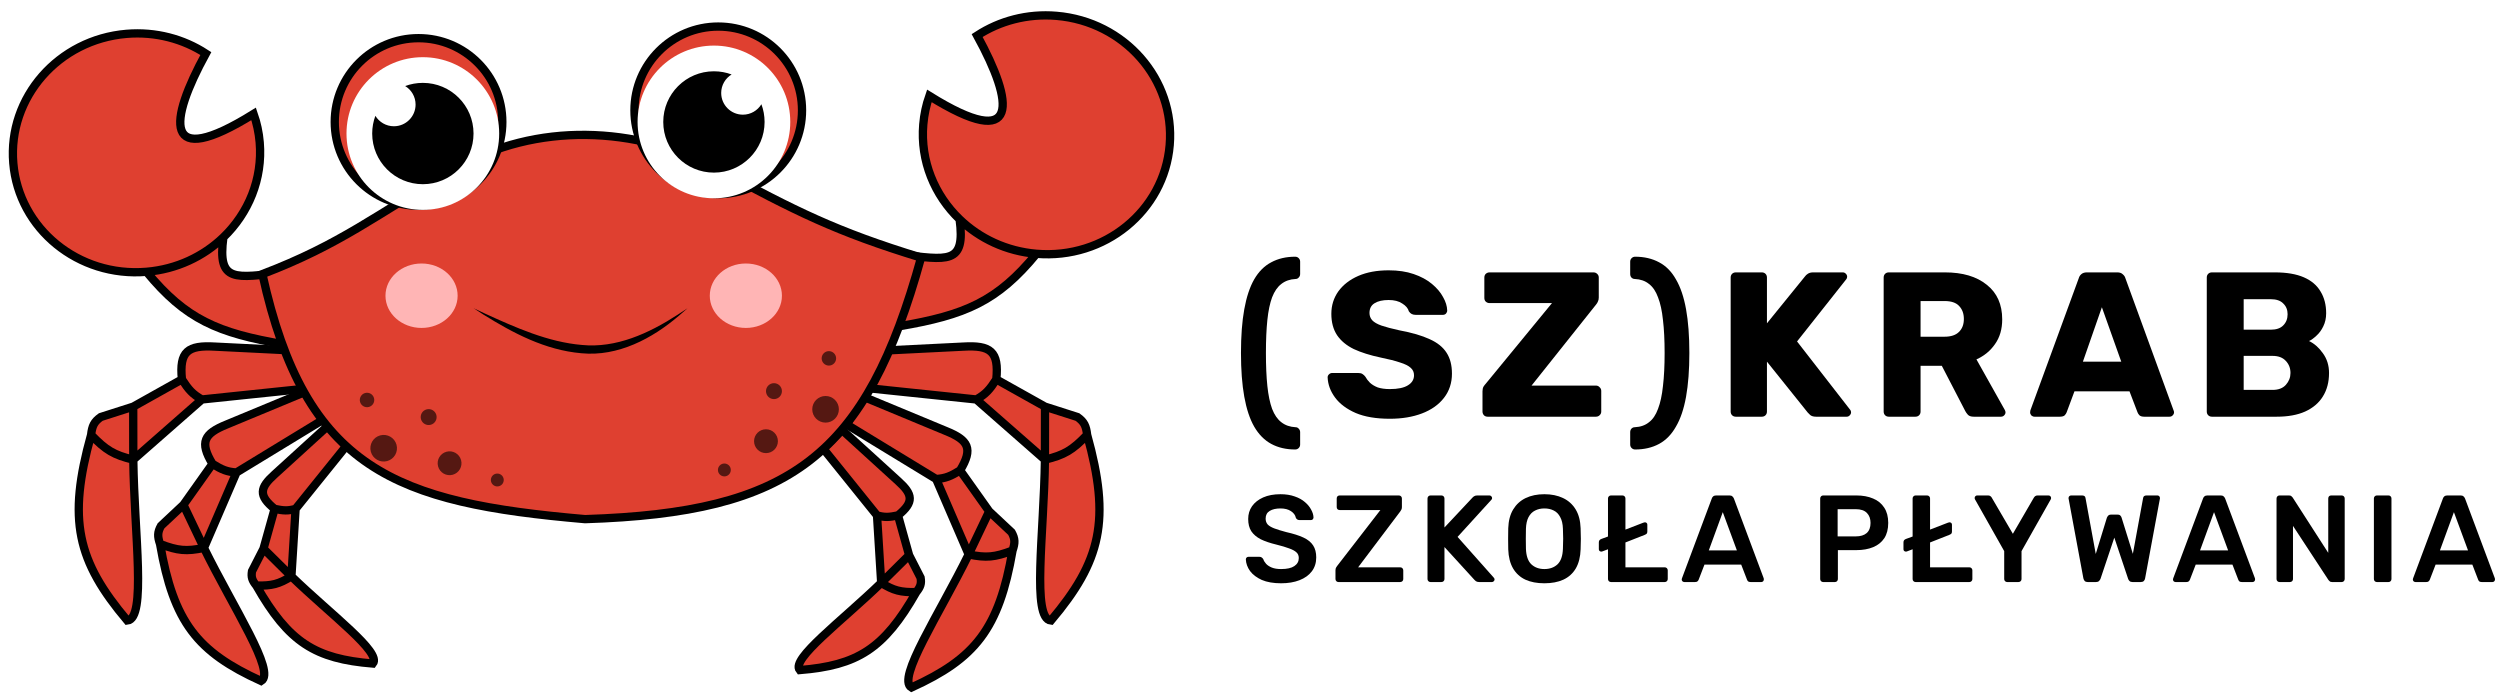<svg width="301" height="84" viewBox="0 0 301 84" fill="none" xmlns="http://www.w3.org/2000/svg">
<path d="M155.942 54.118C154.849 54.118 153.889 53.894 153.062 53.448C152.235 53.001 151.548 52.306 151.002 51.362C150.472 50.436 150.075 49.236 149.81 47.763C149.545 46.29 149.413 44.536 149.413 42.501C149.413 40.449 149.545 38.694 149.81 37.238C150.075 35.765 150.472 34.566 151.002 33.639C151.548 32.696 152.235 32.009 153.062 31.578C153.889 31.132 154.849 30.908 155.942 30.908C156.107 30.908 156.248 30.966 156.364 31.082C156.479 31.198 156.537 31.338 156.537 31.504V32.993C156.537 33.159 156.479 33.3 156.364 33.415C156.264 33.531 156.14 33.589 155.991 33.589C155.313 33.622 154.742 33.821 154.278 34.185C153.815 34.532 153.443 35.07 153.161 35.798C152.897 36.51 152.706 37.42 152.59 38.529C152.475 39.638 152.417 40.962 152.417 42.501C152.417 44.04 152.475 45.364 152.59 46.472C152.706 47.581 152.897 48.499 153.161 49.228C153.443 49.956 153.815 50.494 154.278 50.841C154.742 51.205 155.313 51.404 155.991 51.437C156.14 51.437 156.264 51.495 156.364 51.611C156.479 51.727 156.537 51.867 156.537 52.033V53.522C156.537 53.688 156.479 53.828 156.364 53.944C156.248 54.06 156.107 54.118 155.942 54.118Z" fill="black"/>
<path d="M167.343 50.419C165.689 50.419 164.315 50.188 163.223 49.724C162.131 49.244 161.303 48.624 160.741 47.862C160.178 47.101 159.88 46.29 159.847 45.43C159.847 45.297 159.897 45.181 159.996 45.082C160.112 44.966 160.244 44.908 160.393 44.908H163.521C163.752 44.908 163.926 44.95 164.042 45.032C164.174 45.115 164.29 45.223 164.389 45.355C164.522 45.603 164.704 45.843 164.936 46.075C165.184 46.307 165.498 46.497 165.879 46.646C166.276 46.778 166.764 46.845 167.343 46.845C168.303 46.845 169.023 46.696 169.503 46.398C169.999 46.1 170.248 45.694 170.248 45.181C170.248 44.817 170.115 44.52 169.851 44.288C169.586 44.04 169.155 43.825 168.56 43.642C167.981 43.444 167.203 43.245 166.226 43.047C164.969 42.782 163.893 42.443 162.999 42.029C162.122 41.599 161.452 41.044 160.989 40.366C160.525 39.671 160.294 38.81 160.294 37.784C160.294 36.775 160.575 35.873 161.138 35.078C161.717 34.284 162.519 33.664 163.545 33.217C164.572 32.77 165.788 32.547 167.194 32.547C168.336 32.547 169.338 32.696 170.198 32.993C171.075 33.291 171.812 33.688 172.407 34.185C173.003 34.681 173.45 35.211 173.748 35.773C174.062 36.32 174.228 36.858 174.244 37.387C174.244 37.519 174.195 37.644 174.095 37.759C173.996 37.859 173.872 37.908 173.723 37.908H170.446C170.264 37.908 170.107 37.875 169.975 37.809C169.842 37.743 169.726 37.635 169.627 37.486C169.528 37.122 169.263 36.808 168.833 36.543C168.419 36.262 167.873 36.121 167.194 36.121C166.466 36.121 165.895 36.253 165.482 36.518C165.085 36.767 164.886 37.155 164.886 37.685C164.886 38.016 164.994 38.306 165.209 38.554C165.44 38.802 165.813 39.017 166.326 39.199C166.855 39.381 167.575 39.572 168.485 39.77C169.991 40.051 171.208 40.407 172.134 40.837C173.061 41.251 173.739 41.797 174.17 42.476C174.6 43.138 174.815 43.973 174.815 44.983C174.815 46.108 174.492 47.085 173.847 47.912C173.218 48.723 172.341 49.343 171.216 49.774C170.09 50.204 168.8 50.419 167.343 50.419Z" fill="black"/>
<path d="M179.112 50.171C178.93 50.171 178.781 50.113 178.665 49.997C178.55 49.865 178.492 49.716 178.492 49.55V47.118C178.492 46.886 178.533 46.696 178.616 46.547C178.715 46.398 178.798 46.29 178.864 46.224L186.857 36.493H179.336C179.17 36.493 179.021 36.435 178.889 36.32C178.773 36.204 178.715 36.055 178.715 35.873V33.415C178.715 33.233 178.773 33.084 178.889 32.968C179.021 32.853 179.17 32.795 179.336 32.795H191.846C192.028 32.795 192.177 32.853 192.293 32.968C192.426 33.084 192.492 33.233 192.492 33.415V35.823C192.492 36.005 192.459 36.162 192.392 36.295C192.343 36.427 192.268 36.551 192.169 36.667L184.4 46.423H192.144C192.326 46.423 192.475 46.489 192.591 46.621C192.723 46.737 192.79 46.886 192.79 47.068V49.55C192.79 49.732 192.723 49.881 192.591 49.997C192.475 50.113 192.326 50.171 192.144 50.171H179.112Z" fill="black"/>
<path d="M196.87 54.118C196.705 54.118 196.564 54.06 196.448 53.944C196.332 53.828 196.275 53.688 196.275 53.522V52.033C196.275 51.867 196.324 51.727 196.424 51.611C196.539 51.495 196.672 51.437 196.821 51.437C197.516 51.404 198.087 51.205 198.533 50.841C198.997 50.494 199.361 49.956 199.626 49.228C199.907 48.499 200.106 47.581 200.221 46.472C200.354 45.364 200.42 44.04 200.42 42.501C200.42 40.962 200.354 39.638 200.221 38.529C200.106 37.42 199.907 36.51 199.626 35.798C199.361 35.07 198.997 34.532 198.533 34.185C198.087 33.821 197.516 33.622 196.821 33.589C196.672 33.589 196.539 33.531 196.424 33.415C196.324 33.3 196.275 33.159 196.275 32.993V31.504C196.275 31.338 196.332 31.198 196.448 31.082C196.564 30.966 196.705 30.908 196.87 30.908C197.963 30.908 198.922 31.132 199.75 31.578C200.577 32.009 201.256 32.696 201.785 33.639C202.331 34.566 202.737 35.765 203.002 37.238C203.266 38.694 203.399 40.449 203.399 42.501C203.399 44.536 203.266 46.29 203.002 47.763C202.737 49.236 202.331 50.436 201.785 51.362C201.256 52.306 200.577 53.001 199.75 53.448C198.922 53.894 197.963 54.118 196.87 54.118Z" fill="black"/>
<path d="M208.992 50.171C208.81 50.171 208.661 50.113 208.545 49.997C208.429 49.881 208.372 49.732 208.372 49.55V33.415C208.372 33.233 208.429 33.084 208.545 32.968C208.661 32.853 208.81 32.795 208.992 32.795H212.12C212.302 32.795 212.451 32.853 212.567 32.968C212.682 33.084 212.74 33.233 212.74 33.415V38.926L217.333 33.266C217.399 33.167 217.506 33.068 217.655 32.968C217.821 32.853 218.036 32.795 218.301 32.795H221.875C222.024 32.795 222.148 32.853 222.248 32.968C222.347 33.068 222.396 33.184 222.396 33.316C222.396 33.432 222.363 33.531 222.297 33.614L216.365 41.111L222.769 49.352C222.835 49.418 222.868 49.517 222.868 49.65C222.868 49.782 222.81 49.906 222.694 50.022C222.595 50.121 222.479 50.171 222.347 50.171H218.648C218.35 50.171 218.119 50.105 217.953 49.972C217.804 49.84 217.705 49.741 217.655 49.675L212.74 43.543V49.55C212.74 49.732 212.682 49.881 212.567 49.997C212.451 50.113 212.302 50.171 212.12 50.171H208.992Z" fill="black"/>
<path d="M227.413 50.171C227.231 50.171 227.082 50.113 226.967 49.997C226.851 49.881 226.793 49.732 226.793 49.55V33.415C226.793 33.233 226.851 33.084 226.967 32.968C227.082 32.853 227.231 32.795 227.413 32.795H234.165C236.3 32.795 237.98 33.291 239.204 34.284C240.445 35.261 241.066 36.651 241.066 38.454C241.066 39.629 240.776 40.622 240.197 41.433C239.635 42.244 238.89 42.856 237.963 43.27L241.389 49.377C241.438 49.476 241.463 49.567 241.463 49.65C241.463 49.782 241.405 49.906 241.289 50.022C241.19 50.121 241.066 50.171 240.917 50.171H237.64C237.326 50.171 237.094 50.096 236.945 49.947C236.797 49.782 236.689 49.633 236.623 49.501L233.793 44.04H231.236V49.55C231.236 49.732 231.178 49.881 231.062 49.997C230.947 50.113 230.798 50.171 230.616 50.171H227.413ZM231.236 40.54H234.116C234.893 40.54 235.473 40.349 235.853 39.969C236.25 39.588 236.449 39.067 236.449 38.405C236.449 37.759 236.259 37.238 235.878 36.841C235.514 36.444 234.927 36.245 234.116 36.245H231.236V40.54Z" fill="black"/>
<path d="M244.949 50.171C244.816 50.171 244.692 50.121 244.576 50.022C244.477 49.906 244.427 49.782 244.427 49.65C244.427 49.567 244.436 49.492 244.452 49.426L250.285 33.49C250.335 33.308 250.434 33.151 250.583 33.018C250.749 32.869 250.972 32.795 251.254 32.795H254.927C255.209 32.795 255.424 32.869 255.573 33.018C255.738 33.151 255.846 33.308 255.895 33.49L261.704 49.426C261.737 49.492 261.754 49.567 261.754 49.65C261.754 49.782 261.696 49.906 261.58 50.022C261.481 50.121 261.357 50.171 261.208 50.171H258.154C257.906 50.171 257.716 50.113 257.583 49.997C257.468 49.865 257.393 49.749 257.36 49.65L256.392 47.118H249.764L248.821 49.65C248.788 49.749 248.713 49.865 248.598 49.997C248.482 50.113 248.283 50.171 248.002 50.171H244.949ZM250.782 43.543H255.399L253.066 36.99L250.782 43.543Z" fill="black"/>
<path d="M266.317 50.171C266.135 50.171 265.986 50.113 265.87 49.997C265.754 49.881 265.696 49.732 265.696 49.55V33.415C265.696 33.233 265.754 33.084 265.87 32.968C265.986 32.853 266.135 32.795 266.317 32.795H273.888C275.311 32.795 276.478 32.993 277.388 33.391C278.298 33.788 278.968 34.359 279.398 35.103C279.845 35.831 280.069 36.7 280.069 37.71C280.069 38.306 279.953 38.835 279.721 39.298C279.506 39.745 279.233 40.118 278.902 40.415C278.587 40.713 278.29 40.928 278.008 41.061C278.637 41.359 279.191 41.847 279.671 42.525C280.168 43.204 280.416 43.998 280.416 44.908C280.416 46.001 280.168 46.944 279.671 47.738C279.191 48.516 278.48 49.12 277.537 49.55C276.61 49.964 275.468 50.171 274.111 50.171H266.317ZM270.139 46.944H273.615C274.326 46.944 274.864 46.737 275.228 46.323C275.592 45.91 275.774 45.438 275.774 44.908C275.774 44.329 275.584 43.841 275.203 43.444C274.839 43.047 274.31 42.848 273.615 42.848H270.139V46.944ZM270.139 39.696H273.391C274.07 39.696 274.574 39.522 274.905 39.174C275.253 38.827 275.427 38.38 275.427 37.834C275.427 37.304 275.253 36.874 274.905 36.543C274.574 36.196 274.07 36.022 273.391 36.022H270.139V39.696Z" fill="black"/>
<path d="M154.244 70.227C153.32 70.227 152.546 70.093 151.92 69.825C151.305 69.547 150.833 69.189 150.505 68.752C150.188 68.305 150.019 67.839 149.999 67.352C149.999 67.263 150.029 67.189 150.088 67.129C150.148 67.069 150.223 67.04 150.312 67.04H151.637C151.766 67.04 151.861 67.069 151.92 67.129C151.99 67.178 152.049 67.243 152.099 67.323C152.159 67.511 152.273 67.7 152.442 67.888C152.61 68.067 152.839 68.216 153.127 68.335C153.425 68.454 153.797 68.514 154.244 68.514C154.959 68.514 155.49 68.395 155.837 68.157C156.195 67.918 156.374 67.596 156.374 67.189C156.374 66.9 156.279 66.672 156.091 66.503C155.902 66.325 155.609 66.166 155.212 66.027C154.825 65.878 154.308 65.724 153.663 65.565C152.918 65.386 152.293 65.173 151.786 64.925C151.29 64.666 150.913 64.344 150.654 63.956C150.406 63.569 150.282 63.078 150.282 62.482C150.282 61.906 150.436 61.395 150.744 60.948C151.062 60.501 151.508 60.149 152.084 59.891C152.67 59.632 153.365 59.503 154.169 59.503C154.815 59.503 155.386 59.593 155.882 59.771C156.379 59.94 156.791 60.169 157.118 60.456C157.446 60.734 157.694 61.037 157.863 61.365C158.042 61.683 158.136 61.995 158.146 62.303C158.146 62.383 158.116 62.457 158.057 62.527C158.007 62.586 157.933 62.616 157.833 62.616H156.448C156.369 62.616 156.289 62.596 156.21 62.556C156.13 62.517 156.066 62.442 156.016 62.333C155.957 62.025 155.763 61.762 155.435 61.544C155.108 61.325 154.686 61.216 154.169 61.216C153.633 61.216 153.201 61.315 152.874 61.514C152.546 61.712 152.382 62.02 152.382 62.437C152.382 62.715 152.462 62.949 152.62 63.137C152.789 63.316 153.052 63.475 153.41 63.614C153.777 63.753 154.259 63.902 154.854 64.061C155.698 64.249 156.389 64.468 156.925 64.716C157.461 64.964 157.853 65.282 158.101 65.669C158.35 66.047 158.474 66.528 158.474 67.114C158.474 67.769 158.295 68.33 157.937 68.797C157.59 69.254 157.098 69.606 156.463 69.855C155.828 70.103 155.088 70.227 154.244 70.227Z" fill="black"/>
<path d="M161.149 70.078C161.049 70.078 160.965 70.043 160.895 69.974C160.826 69.904 160.791 69.815 160.791 69.706V68.663C160.791 68.514 160.821 68.395 160.881 68.305C160.94 68.216 160.985 68.152 161.015 68.112L166.198 61.41H161.298C161.188 61.41 161.099 61.375 161.029 61.305C160.97 61.236 160.94 61.151 160.94 61.052V60.025C160.94 59.915 160.97 59.826 161.029 59.756C161.099 59.687 161.188 59.652 161.298 59.652H168.417C168.526 59.652 168.615 59.687 168.685 59.756C168.754 59.826 168.789 59.915 168.789 60.025V61.052C168.789 61.171 168.769 61.271 168.73 61.35C168.69 61.429 168.645 61.504 168.595 61.574L163.517 68.305H168.581C168.69 68.305 168.779 68.34 168.849 68.41C168.918 68.479 168.953 68.569 168.953 68.678V69.72C168.953 69.82 168.918 69.904 168.849 69.974C168.779 70.043 168.69 70.078 168.581 70.078H161.149Z" fill="black"/>
<path d="M172.23 70.078C172.13 70.078 172.046 70.043 171.976 69.974C171.907 69.904 171.872 69.82 171.872 69.72V60.025C171.872 59.915 171.907 59.826 171.976 59.756C172.046 59.687 172.13 59.652 172.23 59.652H173.54C173.649 59.652 173.739 59.687 173.808 59.756C173.878 59.826 173.913 59.915 173.913 60.025V63.51L177.279 59.92C177.318 59.871 177.383 59.816 177.472 59.756C177.571 59.687 177.701 59.652 177.859 59.652H179.334C179.413 59.652 179.483 59.682 179.542 59.742C179.612 59.801 179.647 59.876 179.647 59.965C179.647 60.035 179.627 60.094 179.587 60.144L175.491 64.642L179.87 69.572C179.92 69.631 179.945 69.696 179.945 69.765C179.945 69.855 179.91 69.929 179.84 69.989C179.781 70.048 179.711 70.078 179.632 70.078H178.098C177.929 70.078 177.795 70.043 177.696 69.974C177.606 69.894 177.547 69.84 177.517 69.81L173.913 65.863V69.72C173.913 69.82 173.878 69.904 173.808 69.974C173.739 70.043 173.649 70.078 173.54 70.078H172.23Z" fill="black"/>
<path d="M185.942 70.227C185.059 70.227 184.299 70.083 183.664 69.795C183.028 69.497 182.532 69.045 182.174 68.44C181.817 67.824 181.623 67.059 181.593 66.146C181.583 65.719 181.578 65.297 181.578 64.88C181.578 64.463 181.583 64.036 181.593 63.599C181.623 62.696 181.822 61.941 182.189 61.335C182.556 60.73 183.058 60.273 183.693 59.965C184.339 59.657 185.088 59.503 185.942 59.503C186.796 59.503 187.546 59.657 188.191 59.965C188.837 60.273 189.343 60.73 189.71 61.335C190.078 61.941 190.276 62.696 190.306 63.599C190.326 64.036 190.336 64.463 190.336 64.88C190.336 65.297 190.326 65.719 190.306 66.146C190.276 67.059 190.083 67.824 189.725 68.44C189.368 69.045 188.866 69.497 188.221 69.795C187.586 70.083 186.826 70.227 185.942 70.227ZM185.942 68.514C186.588 68.514 187.114 68.325 187.521 67.948C187.928 67.561 188.147 66.935 188.176 66.071C188.196 65.635 188.206 65.232 188.206 64.865C188.206 64.488 188.196 64.086 188.176 63.659C188.157 63.083 188.047 62.616 187.849 62.259C187.66 61.891 187.402 61.628 187.074 61.469C186.747 61.3 186.369 61.216 185.942 61.216C185.525 61.216 185.153 61.3 184.825 61.469C184.498 61.628 184.235 61.891 184.036 62.259C183.847 62.616 183.743 63.083 183.723 63.659C183.713 64.086 183.708 64.488 183.708 64.865C183.708 65.232 183.713 65.635 183.723 66.071C183.753 66.935 183.971 67.561 184.378 67.948C184.786 68.325 185.307 68.514 185.942 68.514Z" fill="black"/>
<path d="M193.96 70.078C193.861 70.078 193.776 70.043 193.707 69.974C193.637 69.904 193.602 69.82 193.602 69.72V66.131L192.977 66.369C192.907 66.399 192.848 66.414 192.798 66.414C192.719 66.414 192.649 66.389 192.59 66.34C192.53 66.29 192.5 66.22 192.5 66.131V65.312C192.5 65.193 192.525 65.103 192.575 65.044C192.624 64.974 192.709 64.92 192.828 64.88L193.602 64.597V60.01C193.602 59.91 193.637 59.826 193.707 59.756C193.776 59.687 193.861 59.652 193.96 59.652H195.345C195.444 59.652 195.529 59.687 195.598 59.756C195.668 59.826 195.702 59.91 195.702 60.01V63.763L197.862 62.929C197.941 62.899 198.001 62.884 198.041 62.884C198.12 62.884 198.19 62.909 198.249 62.959C198.309 63.008 198.339 63.078 198.339 63.167V63.986C198.339 64.105 198.314 64.195 198.264 64.254C198.214 64.304 198.13 64.354 198.011 64.403L195.702 65.312V68.305H200.439C200.538 68.305 200.622 68.34 200.692 68.41C200.761 68.479 200.796 68.564 200.796 68.663V69.72C200.796 69.82 200.761 69.904 200.692 69.974C200.622 70.043 200.538 70.078 200.439 70.078H193.96Z" fill="black"/>
<path d="M202.79 70.078C202.711 70.078 202.636 70.048 202.567 69.989C202.507 69.929 202.477 69.855 202.477 69.765C202.477 69.725 202.487 69.681 202.507 69.631L206.097 60.025C206.126 59.925 206.181 59.841 206.26 59.771C206.35 59.692 206.469 59.652 206.618 59.652H208.241C208.39 59.652 208.504 59.692 208.584 59.771C208.663 59.841 208.723 59.925 208.763 60.025L212.352 69.631C212.362 69.681 212.367 69.725 212.367 69.765C212.367 69.855 212.337 69.929 212.278 69.989C212.218 70.048 212.148 70.078 212.069 70.078H210.773C210.634 70.078 210.53 70.048 210.461 69.989C210.401 69.919 210.361 69.855 210.341 69.795L209.641 67.978H205.218L204.518 69.795C204.498 69.855 204.453 69.919 204.384 69.989C204.324 70.048 204.225 70.078 204.086 70.078H202.79ZM205.739 66.265H209.12L207.422 61.663L205.739 66.265Z" fill="black"/>
<path d="M219.509 70.078C219.409 70.078 219.325 70.043 219.255 69.974C219.186 69.904 219.151 69.82 219.151 69.72V60.025C219.151 59.915 219.186 59.826 219.255 59.756C219.325 59.687 219.409 59.652 219.509 59.652H223.5C224.275 59.652 224.95 59.776 225.526 60.025C226.102 60.263 226.548 60.63 226.866 61.127C227.184 61.613 227.343 62.224 227.343 62.959C227.343 63.703 227.184 64.319 226.866 64.805C226.548 65.282 226.102 65.639 225.526 65.878C224.95 66.116 224.275 66.235 223.5 66.235H221.281V69.72C221.281 69.82 221.246 69.904 221.177 69.974C221.117 70.043 221.033 70.078 220.924 70.078H219.509ZM221.251 64.582H223.426C224.002 64.582 224.443 64.448 224.751 64.18C225.059 63.902 225.213 63.495 225.213 62.959C225.213 62.462 225.069 62.065 224.781 61.767C224.493 61.459 224.041 61.305 223.426 61.305H221.251V64.582Z" fill="black"/>
<path d="M230.637 70.078C230.538 70.078 230.453 70.043 230.384 69.974C230.314 69.904 230.279 69.82 230.279 69.72V66.131L229.654 66.369C229.584 66.399 229.525 66.414 229.475 66.414C229.396 66.414 229.326 66.389 229.267 66.34C229.207 66.29 229.177 66.22 229.177 66.131V65.312C229.177 65.193 229.202 65.103 229.252 65.044C229.301 64.974 229.386 64.92 229.505 64.88L230.279 64.597V60.01C230.279 59.91 230.314 59.826 230.384 59.756C230.453 59.687 230.538 59.652 230.637 59.652H232.022C232.121 59.652 232.206 59.687 232.275 59.756C232.345 59.826 232.379 59.91 232.379 60.01V63.763L234.539 62.929C234.619 62.899 234.678 62.884 234.718 62.884C234.797 62.884 234.867 62.909 234.926 62.959C234.986 63.008 235.016 63.078 235.016 63.167V63.986C235.016 64.105 234.991 64.195 234.941 64.254C234.892 64.304 234.807 64.354 234.688 64.403L232.379 65.312V68.305H237.116C237.215 68.305 237.299 68.34 237.369 68.41C237.438 68.479 237.473 68.564 237.473 68.663V69.72C237.473 69.82 237.438 69.904 237.369 69.974C237.299 70.043 237.215 70.078 237.116 70.078H230.637Z" fill="black"/>
<path d="M241.664 70.078C241.565 70.078 241.48 70.043 241.411 69.974C241.341 69.904 241.306 69.82 241.306 69.72V66.354L237.792 60.129C237.782 60.109 237.772 60.084 237.762 60.054C237.752 60.025 237.747 59.995 237.747 59.965C237.747 59.876 237.777 59.801 237.836 59.742C237.896 59.682 237.965 59.652 238.045 59.652H239.37C239.489 59.652 239.584 59.682 239.653 59.742C239.733 59.801 239.787 59.866 239.817 59.935L242.349 64.269L244.866 59.935C244.906 59.866 244.96 59.801 245.03 59.742C245.109 59.682 245.209 59.652 245.328 59.652H246.638C246.728 59.652 246.802 59.682 246.862 59.742C246.921 59.801 246.951 59.876 246.951 59.965C246.951 59.995 246.946 60.025 246.936 60.054C246.936 60.084 246.926 60.109 246.907 60.129L243.392 66.354V69.72C243.392 69.82 243.357 69.904 243.287 69.974C243.218 70.043 243.128 70.078 243.019 70.078H241.664Z" fill="black"/>
<path d="M251.361 70.078C251.212 70.078 251.093 70.038 251.003 69.959C250.924 69.869 250.869 69.76 250.839 69.631L249.067 60.084C249.067 60.054 249.062 60.029 249.052 60.01C249.052 59.99 249.052 59.975 249.052 59.965C249.052 59.876 249.082 59.801 249.142 59.742C249.211 59.682 249.285 59.652 249.365 59.652H250.676C250.924 59.652 251.063 59.752 251.093 59.95L252.329 66.697L253.669 62.333C253.699 62.254 253.749 62.174 253.818 62.095C253.898 62.005 254.012 61.961 254.161 61.961H254.965C255.124 61.961 255.238 62.005 255.308 62.095C255.377 62.174 255.422 62.254 255.442 62.333L256.797 66.682L258.033 59.95C258.063 59.752 258.202 59.652 258.45 59.652H259.761C259.84 59.652 259.91 59.682 259.969 59.742C260.029 59.801 260.059 59.876 260.059 59.965C260.059 59.975 260.059 59.99 260.059 60.01C260.059 60.029 260.054 60.054 260.044 60.084L258.271 69.631C258.252 69.76 258.197 69.869 258.108 69.959C258.018 70.038 257.899 70.078 257.75 70.078H256.752C256.603 70.078 256.484 70.038 256.395 69.959C256.315 69.879 256.261 69.795 256.231 69.706L254.563 64.731L252.895 69.706C252.855 69.795 252.795 69.879 252.716 69.959C252.637 70.038 252.517 70.078 252.359 70.078H251.361Z" fill="black"/>
<path d="M261.937 70.078C261.857 70.078 261.783 70.048 261.713 69.989C261.654 69.929 261.624 69.855 261.624 69.765C261.624 69.725 261.634 69.681 261.654 69.631L265.243 60.025C265.273 59.925 265.327 59.841 265.407 59.771C265.496 59.692 265.615 59.652 265.764 59.652H267.388C267.537 59.652 267.651 59.692 267.73 59.771C267.81 59.841 267.869 59.925 267.909 60.025L271.498 69.631C271.508 69.681 271.513 69.725 271.513 69.765C271.513 69.855 271.483 69.929 271.424 69.989C271.364 70.048 271.295 70.078 271.215 70.078H269.92C269.781 70.078 269.676 70.048 269.607 69.989C269.547 69.919 269.508 69.855 269.488 69.795L268.788 67.978H264.364L263.664 69.795C263.644 69.855 263.6 69.919 263.53 69.989C263.471 70.048 263.371 70.078 263.232 70.078H261.937ZM264.886 66.265H268.266L266.569 61.663L264.886 66.265Z" fill="black"/>
<path d="M274.453 70.078C274.353 70.078 274.269 70.043 274.199 69.974C274.13 69.904 274.095 69.82 274.095 69.72V60.025C274.095 59.915 274.13 59.826 274.199 59.756C274.269 59.687 274.353 59.652 274.453 59.652H275.599C275.739 59.652 275.838 59.687 275.897 59.756C275.967 59.816 276.012 59.861 276.031 59.891L280.321 66.563V60.025C280.321 59.915 280.351 59.826 280.41 59.756C280.48 59.687 280.569 59.652 280.678 59.652H281.929C282.039 59.652 282.128 59.687 282.197 59.756C282.267 59.826 282.302 59.915 282.302 60.025V69.706C282.302 69.815 282.267 69.904 282.197 69.974C282.128 70.043 282.044 70.078 281.944 70.078H280.783C280.644 70.078 280.544 70.043 280.485 69.974C280.425 69.904 280.38 69.859 280.351 69.84L276.076 63.316V69.72C276.076 69.82 276.041 69.904 275.972 69.974C275.902 70.043 275.813 70.078 275.704 70.078H274.453Z" fill="black"/>
<path d="M286.175 70.078C286.075 70.078 285.991 70.043 285.921 69.974C285.852 69.904 285.817 69.82 285.817 69.72V60.01C285.817 59.91 285.852 59.826 285.921 59.756C285.991 59.687 286.075 59.652 286.175 59.652H287.575C287.684 59.652 287.768 59.687 287.828 59.756C287.897 59.826 287.932 59.91 287.932 60.01V69.72C287.932 69.82 287.897 69.904 287.828 69.974C287.768 70.043 287.684 70.078 287.575 70.078H286.175Z" fill="black"/>
<path d="M290.819 70.078C290.739 70.078 290.665 70.048 290.595 69.989C290.536 69.929 290.506 69.855 290.506 69.765C290.506 69.725 290.516 69.681 290.536 69.631L294.125 60.025C294.155 59.925 294.21 59.841 294.289 59.771C294.378 59.692 294.498 59.652 294.647 59.652H296.27C296.419 59.652 296.533 59.692 296.613 59.771C296.692 59.841 296.752 59.925 296.791 60.025L300.381 69.631C300.391 69.681 300.396 69.725 300.396 69.765C300.396 69.855 300.366 69.929 300.306 69.989C300.247 70.048 300.177 70.078 300.098 70.078H298.802C298.663 70.078 298.559 70.048 298.489 69.989C298.43 69.919 298.39 69.855 298.37 69.795L297.67 67.978H293.247L292.547 69.795C292.527 69.855 292.482 69.919 292.412 69.989C292.353 70.048 292.254 70.078 292.115 70.078H290.819ZM293.768 66.265H297.149L295.451 61.663L293.768 66.265Z" fill="black"/>
<path fill-rule="evenodd" clip-rule="evenodd" d="M124.791 30.556C132.984 31.245 140.165 25.391 140.831 17.479C141.496 9.567 135.394 2.595 127.202 1.906C123.686 1.61 120.357 2.519 117.649 4.279C122.093 12.402 122.93 18.41 111.894 11.544C111.513 12.633 111.263 13.784 111.162 14.983C110.792 19.388 112.519 23.503 115.538 26.403C117.94 28.711 121.16 30.251 124.791 30.556Z" fill="#DF4030"/>
<path d="M124.791 30.556C121.16 30.251 117.94 28.711 115.538 26.403C116.272 31.921 114.113 31.292 108.262 30.623L108.229 39.29C116.227 37.93 120.062 36.296 124.791 30.556Z" fill="#DF4030"/>
<path d="M124.791 30.556C132.984 31.245 140.165 25.391 140.831 17.479C141.496 9.567 135.394 2.595 127.202 1.906C123.686 1.61 120.357 2.519 117.649 4.279C122.093 12.402 122.93 18.41 111.894 11.544C111.513 12.633 111.263 13.784 111.162 14.983C110.792 19.388 112.519 23.503 115.538 26.403M124.791 30.556C121.16 30.251 117.94 28.711 115.538 26.403M124.791 30.556C120.062 36.296 116.227 37.93 108.229 39.29L108.262 30.623C114.113 31.292 116.272 31.921 115.538 26.403" stroke="black"/>
<path fill-rule="evenodd" clip-rule="evenodd" d="M17.64 32.725C9.448 33.414 2.266 27.56 1.601 19.648C0.935 11.736 7.037 4.764 15.23 4.075C18.746 3.779 22.075 4.688 24.783 6.448C20.338 14.571 19.501 20.579 30.537 13.713C30.918 14.802 31.169 15.953 31.27 17.152C31.64 21.557 29.912 25.672 26.894 28.572C24.491 30.88 21.271 32.42 17.64 32.725Z" fill="#DF4030"/>
<path d="M17.64 32.725C21.271 32.42 24.491 30.88 26.894 28.572C26.159 34.09 28.318 33.461 34.17 32.792L34.203 41.459C26.205 40.099 22.37 38.465 17.64 32.725Z" fill="#DF4030"/>
<path d="M17.64 32.725C9.448 33.414 2.266 27.56 1.601 19.648C0.935 11.736 7.037 4.764 15.23 4.075C18.746 3.779 22.075 4.688 24.783 6.448C20.338 14.571 19.501 20.579 30.537 13.713C30.918 14.802 31.169 15.953 31.27 17.152C31.64 21.557 29.912 25.672 26.894 28.572M17.64 32.725C21.271 32.42 24.491 30.88 26.894 28.572M17.64 32.725C22.37 38.465 26.205 40.099 34.203 41.459L34.17 32.792C28.318 33.461 26.159 34.09 26.894 28.572" stroke="black"/>
<path d="M35.589 61.267L42.083 53.208L39.799 50.982L33.063 57.117C31.265 58.728 31.095 59.673 33.063 61.267C34.134 61.494 34.672 61.525 35.589 61.267Z" fill="#DF4030"/>
<path d="M35.589 61.267C34.672 61.525 34.134 61.494 33.063 61.267L31.724 66.065L35.086 69.396L35.589 61.267Z" fill="#DF4030"/>
<path d="M35.086 69.396C33.564 70.329 32.759 70.537 30.861 70.504C34.763 77.37 37.964 79.325 44.894 79.894C45.977 78.543 39.866 74.023 35.086 69.396Z" fill="#DF4030"/>
<path d="M35.086 69.396L31.724 66.065L30.34 68.771C30.223 69.496 30.356 69.873 30.861 70.504C32.759 70.537 33.564 70.329 35.086 69.396Z" fill="#DF4030"/>
<path d="M35.589 61.267L42.083 53.208L39.799 50.982L33.063 57.117C31.265 58.728 31.095 59.673 33.063 61.267M35.589 61.267C34.672 61.525 34.134 61.494 33.063 61.267M35.589 61.267L35.086 69.396M33.063 61.267L31.724 66.065M31.724 66.065L35.086 69.396M31.724 66.065L30.34 68.771C30.223 69.496 30.356 69.873 30.861 70.504M35.086 69.396C33.564 70.329 32.759 70.537 30.861 70.504M35.086 69.396C39.866 74.023 45.977 78.543 44.894 79.894C37.964 79.325 34.763 77.37 30.861 70.504" stroke="black"/>
<path d="M39.203 50.349L28.47 56.888L24.554 65.969C28.113 73.22 33.238 80.897 31.445 81.995C23.761 78.496 20.907 74.947 19.271 65.499C18.954 64.57 18.957 64.085 19.389 63.305L22.082 60.781L25.584 55.849C23.99 53.22 24.573 52.21 27.29 51.108L37.507 46.868L39.203 50.349Z" fill="#DF4030"/>
<path d="M28.47 56.888L39.203 50.349L37.507 46.868L27.29 51.108C24.573 52.21 23.99 53.22 25.584 55.849M28.47 56.888C27.317 56.806 26.714 56.55 25.584 55.849M28.47 56.888L24.554 65.969M25.584 55.849L22.082 60.781M22.082 60.781L24.554 65.969M22.082 60.781L19.389 63.305C18.957 64.085 18.954 64.57 19.271 65.499M24.554 65.969C22.432 66.409 21.427 66.316 19.271 65.499M24.554 65.969C28.113 73.22 33.238 80.897 31.445 81.995C23.761 78.496 20.907 74.947 19.271 65.499" stroke="black"/>
<path d="M38.198 46.648L24.308 48.097L16.048 55.346C16.165 64.322 17.651 74.471 15.328 74.718C9.281 67.544 8.108 62.621 10.969 52.356C11.094 51.272 11.328 50.787 12.133 50.21L16.04 48.96L21.905 45.678C21.559 42.279 22.625 41.543 25.877 41.732L38.155 42.345L38.198 46.648Z" fill="#DF4030"/>
<path d="M24.308 48.097L38.198 46.648L38.155 42.345L25.877 41.732C22.625 41.543 21.559 42.279 21.905 45.678M24.308 48.097C23.189 47.465 22.706 46.92 21.905 45.678M24.308 48.097L16.048 55.346M21.905 45.678L16.04 48.96M16.04 48.96L16.048 55.346M16.04 48.96L12.133 50.21C11.328 50.787 11.094 51.272 10.969 52.356M16.048 55.346C13.708 54.777 12.743 54.204 10.969 52.356M16.048 55.346C16.165 64.322 17.651 74.471 15.328 74.718C9.281 67.544 8.108 62.621 10.969 52.356" stroke="black"/>
<path d="M105.592 62.052L99.098 53.993L101.383 51.768L108.119 57.902C109.917 59.514 110.087 60.458 108.119 62.052C107.048 62.28 106.509 62.31 105.592 62.052Z" fill="#DF4030"/>
<path d="M105.592 62.052C106.509 62.31 107.048 62.28 108.119 62.052L109.457 66.85L106.096 70.181L105.592 62.052Z" fill="#DF4030"/>
<path d="M106.096 70.181L109.457 66.85L110.841 69.556C110.958 70.281 110.826 70.658 110.321 71.29C108.422 71.322 107.617 71.114 106.096 70.181Z" fill="#DF4030"/>
<path d="M106.096 70.181C107.617 71.114 108.422 71.322 110.321 71.29C106.419 78.156 103.218 80.11 96.287 80.679C95.204 79.328 101.316 74.808 106.096 70.181Z" fill="#DF4030"/>
<path d="M105.592 62.052L99.098 53.993L101.383 51.768L108.119 57.902C109.917 59.514 110.087 60.458 108.119 62.052M105.592 62.052C106.509 62.31 107.048 62.28 108.119 62.052M105.592 62.052L106.096 70.181M108.119 62.052L109.457 66.85M109.457 66.85L106.096 70.181M109.457 66.85L110.841 69.556C110.958 70.281 110.826 70.658 110.321 71.29M106.096 70.181C107.617 71.114 108.422 71.322 110.321 71.29M106.096 70.181C101.316 74.808 95.204 79.328 96.287 80.679C103.218 80.11 106.419 78.156 110.321 71.29" stroke="black"/>
<path d="M112.71 57.673L101.978 51.135L103.673 47.653L113.891 51.893C116.608 52.995 117.19 54.005 115.597 56.634C114.467 57.335 113.864 57.591 112.71 57.673Z" fill="#DF4030"/>
<path d="M112.71 57.673C113.864 57.591 114.467 57.335 115.597 56.634L119.098 61.566L116.627 66.754L112.71 57.673Z" fill="#DF4030"/>
<path d="M116.627 66.754L119.098 61.566L121.792 64.09C122.223 64.87 122.227 65.355 121.91 66.284C119.754 67.101 118.749 67.194 116.627 66.754Z" fill="#DF4030"/>
<path d="M116.627 66.754C118.749 67.194 119.754 67.101 121.91 66.284C120.274 75.733 117.42 79.281 109.735 82.78C107.942 81.682 113.067 74.005 116.627 66.754Z" fill="#DF4030"/>
<path d="M112.71 57.673L101.978 51.135L103.673 47.653L113.891 51.893C116.608 52.995 117.19 54.005 115.597 56.634M112.71 57.673C113.864 57.591 114.467 57.335 115.597 56.634M112.71 57.673L116.627 66.754M115.597 56.634L119.098 61.566M119.098 61.566L116.627 66.754M119.098 61.566L121.792 64.09C122.223 64.87 122.227 65.355 121.91 66.284M116.627 66.754C118.749 67.194 119.754 67.101 121.91 66.284M116.627 66.754C113.067 74.005 107.942 81.682 109.735 82.78C117.42 79.281 120.274 75.733 121.91 66.284" stroke="black"/>
<path d="M117.551 48.097L103.661 46.648L103.704 42.345L115.982 41.732C119.235 41.543 120.301 42.279 119.954 45.678C119.154 46.92 118.671 47.465 117.551 48.097Z" fill="#DF4030"/>
<path d="M117.551 48.097C118.671 47.465 119.154 46.92 119.954 45.678L125.82 48.96L125.811 55.346L117.551 48.097Z" fill="#DF4030"/>
<path d="M125.811 55.346L125.82 48.96L129.726 50.21C130.531 50.787 130.766 51.272 130.891 52.356C129.116 54.204 128.151 54.777 125.811 55.346Z" fill="#DF4030"/>
<path d="M125.811 55.346C128.151 54.777 129.116 54.204 130.891 52.356C133.751 62.621 132.578 67.544 126.531 74.718C124.208 74.471 125.694 64.322 125.811 55.346Z" fill="#DF4030"/>
<path d="M117.551 48.097L103.661 46.648L103.704 42.345L115.982 41.732C119.235 41.543 120.301 42.279 119.954 45.678M117.551 48.097C118.671 47.465 119.154 46.92 119.954 45.678M117.551 48.097L125.811 55.346M119.954 45.678L125.82 48.96M125.82 48.96L125.811 55.346M125.82 48.96L129.726 50.21C130.531 50.787 130.766 51.272 130.891 52.356M125.811 55.346C128.151 54.777 129.116 54.204 130.891 52.356M125.811 55.346C125.694 64.322 124.208 74.471 126.531 74.718C132.578 67.544 133.751 62.621 130.891 52.356" stroke="black"/>
<path d="M70.442 62.505C47.694 60.529 36.797 56.634 31.588 33.003C40.973 29.426 45.222 25.916 54.855 20.281C64.489 14.647 76.674 15.148 86.227 20.281C95.78 25.415 100.62 27.879 110.9 31.018C104.265 54.976 95.251 61.71 70.442 62.505Z" fill="#DF4030" stroke="black"/>
<path d="M86.477 3.198C92.048 3.198 96.564 7.715 96.564 13.286C96.564 18.858 92.048 23.374 86.477 23.374C80.905 23.374 76.389 18.858 76.389 13.286C76.389 7.715 80.905 3.198 86.477 3.198Z" fill="#DF4030" stroke="black"/>
<path d="M95.149 14.681C95.149 19.758 91.034 23.874 85.957 23.874C80.88 23.874 76.765 19.758 76.765 14.681C76.765 9.605 80.88 5.489 85.957 5.489C91.034 5.489 95.149 9.605 95.149 14.681Z" fill="white"/>
<path d="M85.955 8.583C82.586 8.583 79.856 11.314 79.856 14.683C79.856 18.052 82.586 20.783 85.955 20.783C89.324 20.783 92.056 18.052 92.056 14.683C92.056 13.933 91.92 13.214 91.673 12.551C91.214 13.303 90.389 13.807 89.443 13.807C88.001 13.806 86.832 12.637 86.832 11.194C86.832 10.25 87.335 9.424 88.086 8.966C87.423 8.719 86.705 8.583 85.955 8.583Z" fill="black"/>
<path d="M50.392 4.595C44.82 4.595 40.304 9.111 40.304 14.683C40.304 20.254 44.82 24.77 50.392 24.77C55.963 24.77 60.48 20.254 60.48 14.683C60.479 9.111 55.963 4.595 50.392 4.595Z" fill="#DF4030" stroke="black"/>
<path d="M41.718 16.077C41.718 21.154 45.834 25.269 50.91 25.269C55.987 25.269 60.102 21.154 60.102 16.077C60.102 11 55.987 6.885 50.91 6.885C45.834 6.885 41.718 11 41.718 16.077Z" fill="white"/>
<path d="M50.913 9.978C54.282 9.978 57.013 12.708 57.013 16.077C57.013 19.446 54.282 22.177 50.913 22.178C47.544 22.178 44.812 19.446 44.812 16.077C44.812 15.327 44.948 14.609 45.195 13.945C45.654 14.697 46.48 15.201 47.425 15.201C48.867 15.201 50.036 14.031 50.036 12.589C50.036 11.644 49.533 10.819 48.782 10.36C49.446 10.113 50.164 9.978 50.913 9.978Z" fill="black"/>
<g filter="url(#filter0_d_2036_343)">
<path d="M57.025 33.111C57.425 33.377 57.81 33.628 58.206 33.878C61.765 36.094 65.632 38.153 69.995 38.531C74.417 38.967 78.562 36.734 81.715 34.036C82.081 33.73 82.423 33.431 82.779 33.111C82.382 33.379 82.003 33.627 81.603 33.883C78.103 36.156 74.158 37.938 70.072 37.534C66.004 37.191 62.108 35.456 58.297 33.711C57.873 33.514 57.458 33.319 57.025 33.111Z" fill="black"/>
</g>
<ellipse cx="0.776" cy="0.776" rx="0.776" ry="0.776" transform="matrix(-0.964 0.264 0.264 0.964 60.419 56.839)" fill="black" fill-opacity="0.62"/>
<ellipse cx="1.436" cy="1.436" rx="1.436" ry="1.436" transform="matrix(-0.964 0.264 0.264 0.964 55.134 54.012)" fill="black" fill-opacity="0.62"/>
<ellipse cx="0.96" cy="0.96" rx="0.96" ry="0.96" transform="matrix(-0.964 0.264 0.264 0.964 52.283 49.037)" fill="black" fill-opacity="0.62"/>
<ellipse cx="1.603" cy="1.603" rx="1.603" ry="1.603" transform="matrix(-0.964 0.264 0.264 0.964 47.317 51.998)" fill="black" fill-opacity="0.62"/>
<ellipse cx="0.871" cy="0.871" rx="0.871" ry="0.871" transform="matrix(-0.964 0.264 0.264 0.964 44.8 47.088)" fill="black" fill-opacity="0.62"/>
<ellipse cx="87.214" cy="56.583" rx="0.776" ry="0.776" fill="black" fill-opacity="0.62"/>
<ellipse cx="92.224" cy="53.12" rx="1.436" ry="1.436" fill="black" fill-opacity="0.62"/>
<ellipse cx="93.185" cy="47.093" rx="0.96" ry="0.96" fill="black" fill-opacity="0.62"/>
<ellipse cx="99.398" cy="49.28" rx="1.603" ry="1.603" fill="black" fill-opacity="0.62"/>
<ellipse cx="99.798" cy="43.147" rx="0.871" ry="0.871" fill="black" fill-opacity="0.62"/>
<ellipse cx="50.755" cy="35.604" rx="4.344" ry="3.879" fill="#FFB5B5"/>
<ellipse cx="89.801" cy="35.604" rx="4.344" ry="3.879" fill="#FFB5B5"/>
<defs>
<filter id="filter0_d_2036_343" x="53.025" y="33.111" width="33.754" height="13.475" filterUnits="userSpaceOnUse" color-interpolation-filters="sRGB">
<feFlood flood-opacity="0" result="BackgroundImageFix"/>
<feColorMatrix in="SourceAlpha" type="matrix" values="0 0 0 0 0 0 0 0 0 0 0 0 0 0 0 0 0 0 127 0" result="hardAlpha"/>
<feOffset dy="4"/>
<feGaussianBlur stdDeviation="2"/>
<feComposite in2="hardAlpha" operator="out"/>
<feColorMatrix type="matrix" values="0 0 0 0 0 0 0 0 0 0 0 0 0 0 0 0 0 0 0.25 0"/>
<feBlend mode="normal" in2="BackgroundImageFix" result="effect1_dropShadow_2036_343"/>
<feBlend mode="normal" in="SourceGraphic" in2="effect1_dropShadow_2036_343" result="shape"/>
</filter>
</defs>
</svg>
